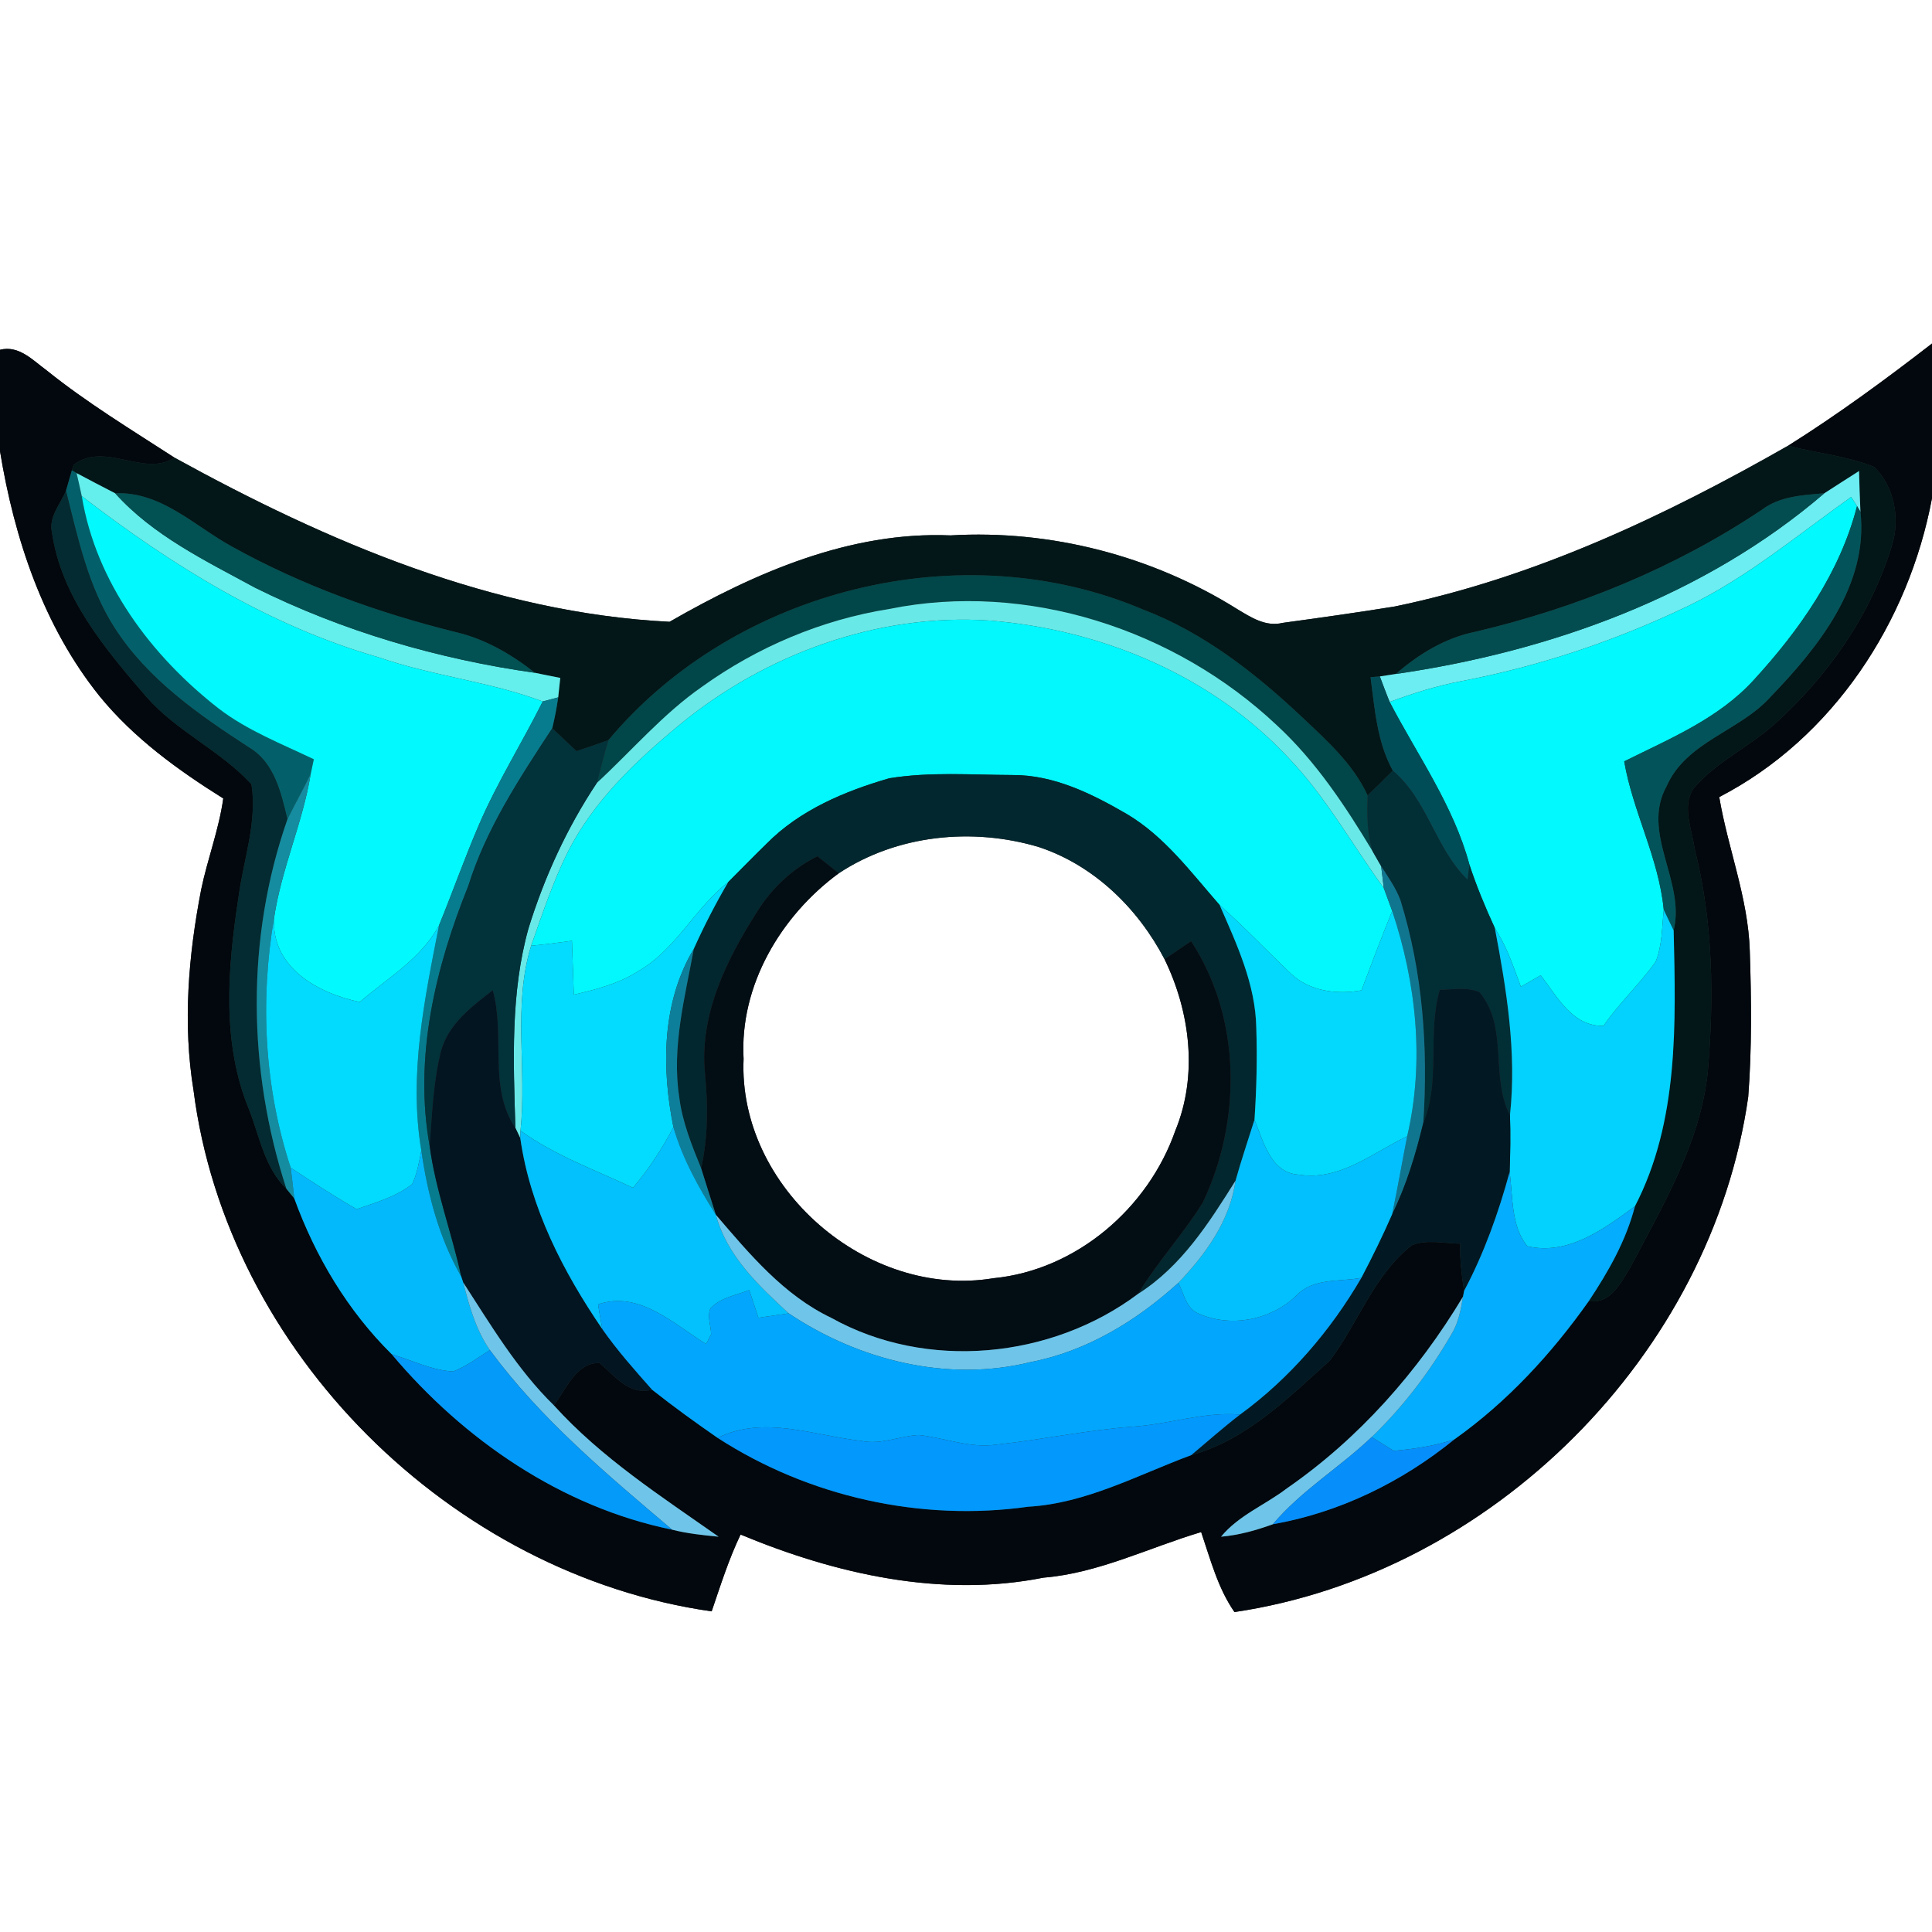 <?xml version="1.0" encoding="UTF-8" ?>
<!DOCTYPE svg PUBLIC "-//W3C//DTD SVG 1.1//EN" "http://www.w3.org/Graphics/SVG/1.1/DTD/svg11.dtd">
<svg width="250pt" height="250pt" viewBox="0 0 250 250" version="1.1" xmlns="http://www.w3.org/2000/svg">
<rect x="0" y="0" width="250" height="250" fill="#333333" stroke="none"/>
<g id="#ffffffff">
<path fill="#ffffff" opacity="1.00" d=" M 0.00 0.00 L 250.00 0.00 L 250.00 44.45 C 243.98 49.11 237.84 53.62 231.39 57.67 C 215.44 66.77 198.56 74.75 180.47 78.48 C 175.65 79.26 170.81 79.94 165.97 80.60 C 163.79 81.14 161.88 79.89 160.10 78.82 C 149.10 71.93 135.97 68.52 123.00 69.28 C 109.98 68.73 97.68 74.12 86.64 80.46 C 63.83 79.31 42.36 70.11 22.58 59.22 C 16.98 55.59 11.25 52.12 6.04 47.93 C 4.25 46.62 2.45 44.64 0.00 45.26 L 0.00 0.00 Z" />
<path fill="#ffffff" opacity="1.00" d=" M 0.00 58.38 C 1.86 69.72 5.61 81.03 12.89 90.09 C 17.31 95.51 23.01 99.64 28.89 103.32 C 28.33 107.34 26.85 111.15 26.03 115.11 C 24.38 123.63 23.63 132.45 25.04 141.07 C 29.36 174.97 58.39 203.71 92.09 208.51 C 93.23 205.16 94.30 201.77 95.83 198.57 C 108.11 203.68 121.76 206.79 135.02 204.15 C 142.18 203.56 148.64 200.27 155.43 198.25 C 156.63 201.78 157.58 205.49 159.74 208.60 C 193.07 203.66 221.47 175.34 226.22 141.94 C 226.70 135.64 226.63 129.31 226.42 123.00 C 226.21 116.19 223.59 109.79 222.47 103.14 C 237.18 95.53 247.00 80.51 250.00 64.46 L 250.00 250.00 L 0.00 250.00 L 0.00 58.38 Z" />
<path fill="#ffffff" opacity="1.00" d=" M 108.54 113.00 C 116.08 108.01 125.85 107.04 134.43 109.61 C 141.56 111.97 147.26 117.54 150.69 124.12 C 154.02 130.96 155.03 139.18 152.08 146.32 C 148.57 156.35 139.27 164.35 128.56 165.40 C 112.20 168.12 95.48 153.65 96.22 137.01 C 95.68 127.53 101.05 118.49 108.54 113.00 Z" />
</g>
<g id="#02080dff">
<path fill="#02080d" opacity="1.00" d=" M 0.00 45.26 C 2.45 44.64 4.25 46.62 6.04 47.93 C 11.25 52.12 16.98 55.59 22.58 59.22 C 18.64 61.81 13.63 57.06 9.53 60.14 L 9.30 60.86 C 9.11 61.52 8.73 62.84 8.54 63.50 C 7.81 65.26 6.26 66.90 6.73 68.94 C 7.95 77.27 13.57 83.93 18.88 90.10 C 22.80 94.63 28.52 97.10 32.54 101.49 C 33.30 106.39 31.51 111.22 30.87 116.04 C 29.47 125.16 28.62 134.93 32.26 143.65 C 33.61 147.15 34.26 151.11 37.06 153.83 C 37.31 154.14 37.82 154.77 38.08 155.08 C 40.81 162.59 44.98 169.60 50.69 175.24 C 59.98 186.30 72.66 195.02 86.97 197.94 C 88.94 198.45 90.97 198.65 92.99 198.85 C 85.55 193.62 77.82 188.65 71.67 181.85 C 73.24 179.81 74.58 176.25 77.60 176.38 C 79.61 178.08 81.37 180.58 84.38 179.83 C 87.13 182.01 89.97 184.06 92.86 186.06 C 104.62 193.68 119.15 196.93 133.05 194.97 C 140.55 194.54 147.22 190.86 154.13 188.30 C 161.31 186.33 166.71 180.88 172.09 176.05 C 175.75 171.21 177.77 164.99 182.70 161.13 C 184.68 160.33 186.89 160.91 188.96 160.93 C 188.88 162.99 189.15 165.03 189.45 167.05 L 189.31 167.79 C 183.49 177.48 175.86 186.13 166.54 192.58 C 163.74 194.73 160.28 196.07 158.00 198.85 C 160.30 198.65 162.53 198.03 164.70 197.24 C 173.34 195.72 181.40 191.78 188.19 186.26 C 195.03 181.41 200.76 175.19 205.59 168.36 C 208.37 168.80 209.75 165.98 210.97 164.00 C 215.17 155.99 219.99 147.96 220.98 138.78 C 221.82 129.10 221.68 119.22 219.27 109.76 C 218.94 107.28 217.62 104.40 219.10 102.09 C 222.01 98.59 226.31 96.70 229.66 93.68 C 236.56 87.46 242.08 79.57 244.80 70.64 C 245.90 67.17 245.17 63.01 242.53 60.43 C 238.97 58.97 235.08 58.66 231.39 57.67 C 237.84 53.62 243.98 49.11 250.00 44.45 L 250.00 64.46 C 247.00 80.51 237.18 95.53 222.47 103.14 C 223.59 109.79 226.21 116.19 226.42 123.00 C 226.63 129.31 226.70 135.64 226.22 141.94 C 221.47 175.34 193.07 203.66 159.74 208.60 C 157.58 205.49 156.63 201.78 155.43 198.25 C 148.64 200.27 142.18 203.56 135.02 204.15 C 121.76 206.79 108.11 203.68 95.83 198.57 C 94.30 201.77 93.23 205.16 92.09 208.51 C 58.39 203.71 29.36 174.97 25.04 141.07 C 23.63 132.45 24.38 123.63 26.03 115.11 C 26.85 111.15 28.33 107.34 28.89 103.32 C 23.01 99.64 17.31 95.51 12.89 90.09 C 5.61 81.03 1.86 69.72 0.00 58.38 L 0.00 45.26 Z" />
</g>
<g id="#031718ff">
<path fill="#031718" opacity="1.00" d=" M 180.47 78.48 C 198.56 74.75 215.44 66.77 231.39 57.67 C 235.08 58.66 238.97 58.97 242.53 60.43 C 245.17 63.01 245.90 67.17 244.80 70.64 C 242.08 79.57 236.56 87.46 229.66 93.68 C 226.31 96.70 222.01 98.59 219.10 102.09 C 217.62 104.40 218.94 107.28 219.27 109.76 C 221.68 119.22 221.82 129.10 220.98 138.78 C 219.99 147.96 215.17 155.99 210.97 164.00 C 209.75 165.98 208.37 168.80 205.59 168.36 C 208.12 164.55 210.41 160.55 211.56 156.09 C 217.25 145.13 216.85 132.40 216.57 120.40 C 218.13 114.01 212.27 107.79 215.68 101.69 C 218.23 95.94 225.15 94.61 229.13 90.15 C 235.30 83.75 241.79 75.69 240.74 66.22 C 240.65 64.46 240.61 62.70 240.56 60.95 C 239.06 61.90 237.56 62.87 236.07 63.83 C 233.28 64.07 230.32 64.20 227.99 65.96 C 216.76 73.48 204.08 78.64 190.96 81.74 C 187.04 82.52 183.60 84.62 180.62 87.21 C 180.10 87.29 179.07 87.45 178.55 87.53 C 178.25 87.55 177.65 87.60 177.35 87.63 C 177.89 91.73 178.19 96.02 180.23 99.72 C 179.15 100.80 178.07 101.87 176.97 102.93 C 175.07 98.79 171.58 95.73 168.34 92.66 C 162.34 87.03 155.71 81.85 147.95 78.89 C 124.44 68.89 95.10 76.23 78.74 95.76 C 77.37 96.28 75.98 96.73 74.59 97.20 C 73.55 96.21 72.51 95.22 71.46 94.24 C 71.78 92.92 72.04 91.58 72.23 90.24 C 72.33 89.40 72.42 88.56 72.50 87.72 C 71.40 87.51 70.31 87.29 69.22 87.06 C 66.17 84.66 62.76 82.67 58.95 81.79 C 48.94 79.30 39.15 75.79 30.11 70.78 C 25.21 68.12 20.90 63.58 14.90 63.83 C 13.23 62.97 11.56 62.10 9.91 61.22 L 9.30 60.86 L 9.53 60.14 C 13.63 57.06 18.64 61.81 22.58 59.22 C 42.36 70.11 63.83 79.31 86.64 80.46 C 97.68 74.12 109.98 68.73 123.00 69.28 C 135.97 68.52 149.10 71.93 160.10 78.82 C 161.88 79.89 163.79 81.14 165.97 80.60 C 170.81 79.94 175.65 79.26 180.47 78.48 Z" />
</g>
<g id="#03606aff">
<path fill="#03606a" opacity="1.00" d=" M 9.30 60.86 L 9.91 61.22 C 10.14 62.21 10.37 63.21 10.58 64.20 C 12.41 75.35 19.56 84.87 28.30 91.69 C 32.02 94.54 36.42 96.24 40.61 98.25 C 40.51 98.72 40.31 99.66 40.21 100.13 C 39.26 102.12 38.15 104.04 37.19 106.03 C 36.38 102.62 35.52 98.71 32.28 96.76 C 25.73 92.51 19.08 87.90 14.81 81.22 C 11.38 75.87 10.06 69.57 8.54 63.50 C 8.73 62.84 9.11 61.52 9.30 60.86 Z" />
</g>
<g id="#64eeecff">
<path fill="#64eeec" opacity="1.00" d=" M 9.91 61.22 C 11.56 62.10 13.23 62.97 14.90 63.83 C 19.82 69.31 26.61 72.57 32.99 76.04 C 44.33 81.68 56.68 85.29 69.22 87.06 C 70.31 87.29 71.40 87.51 72.50 87.72 C 72.42 88.56 72.33 89.40 72.23 90.24 C 71.73 90.37 70.73 90.64 70.23 90.77 C 63.33 88.18 55.93 87.47 48.98 85.05 C 34.82 81.01 22.17 73.11 10.58 64.20 C 10.37 63.21 10.14 62.21 9.91 61.22 Z" />
</g>
<g id="#6bedf2ff">
<path fill="#6bedf2" opacity="1.00" d=" M 236.07 63.83 C 237.56 62.87 239.06 61.90 240.56 60.95 C 240.61 62.70 240.65 64.46 240.74 66.22 L 240.30 65.49 C 240.11 65.20 239.73 64.61 239.54 64.31 C 232.65 69.19 226.12 74.71 218.47 78.40 C 209.15 82.88 199.27 86.21 189.10 88.14 C 185.93 88.74 182.84 89.71 179.82 90.83 C 179.37 89.74 178.97 88.63 178.55 87.53 C 179.07 87.45 180.10 87.29 180.62 87.21 C 200.61 84.31 220.60 77.11 236.07 63.83 Z" />
</g>
<g id="#032b31ff">
<path fill="#032b31" opacity="1.00" d=" M 6.73 68.94 C 6.26 66.90 7.81 65.26 8.54 63.50 C 10.06 69.57 11.38 75.87 14.81 81.22 C 19.08 87.90 25.73 92.51 32.28 96.76 C 35.52 98.71 36.38 102.62 37.19 106.03 C 31.81 121.41 32.03 138.39 37.06 153.83 C 34.26 151.11 33.61 147.15 32.26 143.65 C 28.62 134.93 29.47 125.16 30.87 116.04 C 31.51 111.22 33.30 106.39 32.54 101.49 C 28.52 97.10 22.80 94.63 18.88 90.10 C 13.57 83.93 7.95 77.27 6.73 68.94 Z" />
</g>
<g id="#02fafeff">
<path fill="#02fafe" opacity="1.00" d=" M 10.58 64.20 C 22.17 73.11 34.82 81.01 48.98 85.05 C 55.93 87.47 63.33 88.18 70.23 90.77 C 67.54 96.15 64.32 101.26 61.95 106.79 C 60.11 111.06 58.57 115.44 56.81 119.74 C 54.45 124.11 50.15 126.54 46.55 129.66 C 41.12 128.52 35.10 125.19 35.46 118.79 C 36.41 112.41 39.17 106.49 40.21 100.13 C 40.31 99.66 40.51 98.72 40.61 98.25 C 36.42 96.24 32.02 94.54 28.30 91.69 C 19.56 84.87 12.41 75.35 10.58 64.20 Z" />
</g>
<g id="#025153ff">
<path fill="#025153" opacity="1.00" d=" M 14.90 63.83 C 20.90 63.58 25.21 68.12 30.11 70.78 C 39.15 75.79 48.94 79.30 58.95 81.79 C 62.76 82.67 66.17 84.66 69.22 87.06 C 56.68 85.29 44.33 81.68 32.99 76.04 C 26.61 72.57 19.82 69.31 14.90 63.83 Z" />
</g>
<g id="#034d50ff">
<path fill="#034d50" opacity="1.00" d=" M 227.99 65.96 C 230.32 64.20 233.28 64.07 236.07 63.83 C 220.60 77.11 200.61 84.31 180.62 87.21 C 183.60 84.62 187.04 82.52 190.96 81.74 C 204.08 78.64 216.76 73.48 227.99 65.96 Z" />
</g>
<g id="#02f9fdff">
<path fill="#02f9fd" opacity="1.00" d=" M 218.47 78.40 C 226.12 74.71 232.65 69.19 239.54 64.31 C 239.73 64.61 240.11 65.20 240.30 65.49 C 238.09 74.11 232.87 81.52 226.94 87.99 C 222.40 92.98 216.08 95.58 210.17 98.52 C 211.30 105.07 214.65 111.03 215.29 117.73 C 215.05 119.97 215.10 122.31 214.25 124.43 C 212.19 127.35 209.51 129.79 207.49 132.75 C 203.44 132.81 201.52 128.98 199.37 126.20 C 198.51 126.69 197.65 127.18 196.80 127.68 C 195.92 125.35 195.16 122.96 193.87 120.83 L 193.43 120.09 C 192.20 117.42 191.07 114.70 190.15 111.91 C 188.10 104.26 183.43 97.76 179.82 90.83 C 182.84 89.71 185.93 88.74 189.10 88.14 C 199.27 86.21 209.15 82.88 218.47 78.40 Z" />
</g>
<g id="#03545aff">
<path fill="#03545a" opacity="1.00" d=" M 240.30 65.49 L 240.74 66.22 C 241.79 75.69 235.30 83.75 229.13 90.15 C 225.15 94.61 218.23 95.94 215.68 101.69 C 212.27 107.79 218.13 114.01 216.57 120.40 C 216.25 119.73 215.61 118.40 215.29 117.73 C 214.65 111.03 211.30 105.07 210.17 98.52 C 216.08 95.58 222.40 92.98 226.94 87.99 C 232.87 81.52 238.09 74.11 240.30 65.49 Z" />
</g>
<g id="#014648ff">
<path fill="#014648" opacity="1.00" d=" M 78.74 95.76 C 95.10 76.23 124.44 68.89 147.95 78.89 C 155.71 81.85 162.34 87.03 168.34 92.66 C 171.58 95.73 175.07 98.79 176.97 102.93 C 176.89 105.36 176.86 107.84 177.63 110.18 C 174.09 104.30 170.26 98.49 165.18 93.81 C 152.03 81.44 132.90 75.19 115.06 78.80 C 106.34 80.19 98.02 83.71 90.86 88.85 C 85.78 92.38 81.75 97.14 77.23 101.31 C 77.73 99.46 78.16 97.59 78.74 95.76 Z" />
</g>
<g id="#69e8e8ff">
<path fill="#69e8e8" opacity="1.00" d=" M 115.06 78.80 C 132.90 75.19 152.03 81.44 165.18 93.81 C 170.26 98.49 174.09 104.30 177.63 110.18 C 177.91 110.66 178.45 111.60 178.72 112.08 C 178.81 112.79 178.97 114.20 179.06 114.91 C 174.99 109.33 171.63 103.21 166.84 98.18 C 156.89 87.44 142.53 81.45 128.07 80.30 C 113.57 79.32 98.99 84.65 87.86 93.85 C 82.23 98.50 76.78 103.70 73.45 110.29 C 71.53 114.17 70.17 118.30 68.73 122.38 C 66.33 130.13 68.20 138.36 67.35 146.31 L 67.33 147.31 C 67.17 146.98 66.85 146.30 66.69 145.96 C 66.43 137.33 66.04 128.52 68.39 120.12 C 70.45 113.48 73.37 107.11 77.23 101.31 C 81.75 97.14 85.78 92.38 90.86 88.85 C 98.02 83.71 106.34 80.19 115.06 78.80 Z" />
</g>
<g id="#02f8fdff">
<path fill="#02f8fd" opacity="1.00" d=" M 87.86 93.85 C 98.99 84.65 113.57 79.32 128.07 80.30 C 142.53 81.45 156.89 87.44 166.84 98.18 C 171.63 103.21 174.99 109.33 179.06 114.91 C 179.43 115.89 179.79 116.89 180.15 117.88 C 178.77 121.28 177.47 124.71 176.17 128.15 C 173.00 128.73 169.49 128.28 167.05 126.00 C 163.95 123.05 161.02 119.95 157.82 117.11 C 154.12 112.89 150.69 108.21 145.77 105.31 C 141.27 102.70 136.35 100.26 131.03 100.29 C 125.71 100.27 120.34 99.85 115.07 100.71 C 109.30 102.38 103.49 104.82 99.20 109.17 C 97.52 110.80 95.89 112.49 94.23 114.14 C 89.90 117.53 87.46 122.87 82.62 125.65 C 80.09 127.28 77.15 128.04 74.25 128.71 C 74.16 126.38 74.08 124.06 74.01 121.74 C 72.25 121.99 70.49 122.21 68.73 122.38 C 70.17 118.30 71.53 114.17 73.45 110.29 C 76.78 103.70 82.23 98.50 87.86 93.85 Z" />
</g>
<g id="#014d57ff">
<path fill="#014d57" opacity="1.00" d=" M 177.35 87.63 C 177.65 87.60 178.25 87.55 178.55 87.53 C 178.97 88.63 179.37 89.74 179.82 90.83 C 183.43 97.76 188.10 104.26 190.15 111.91 C 190.09 112.39 189.96 113.35 189.90 113.83 C 185.72 109.76 184.72 103.49 180.23 99.72 C 178.19 96.02 177.89 91.73 177.35 87.63 Z" />
</g>
<g id="#077c8eff">
<path fill="#077c8e" opacity="1.00" d=" M 70.23 90.77 C 70.73 90.64 71.73 90.37 72.23 90.24 C 72.04 91.58 71.78 92.92 71.46 94.24 C 67.23 100.70 62.91 107.22 60.59 114.66 C 56.32 125.25 53.54 136.88 55.60 148.30 C 56.37 154.07 58.47 159.53 59.69 165.20 C 56.82 160.19 55.33 154.57 54.52 148.88 C 52.87 139.10 54.93 129.32 56.81 119.74 C 58.57 115.44 60.11 111.06 61.95 106.79 C 64.32 101.26 67.54 96.15 70.23 90.77 Z" />
</g>
<g id="#02323aff">
<path fill="#02323a" opacity="1.00" d=" M 60.59 114.66 C 62.91 107.22 67.23 100.70 71.46 94.24 C 72.51 95.22 73.55 96.21 74.59 97.20 C 75.98 96.73 77.37 96.28 78.74 95.76 C 78.16 97.59 77.73 99.46 77.23 101.31 C 73.37 107.11 70.45 113.48 68.39 120.12 C 66.04 128.52 66.43 137.33 66.69 145.96 C 63.14 140.70 65.42 133.99 63.76 128.14 C 61.05 130.24 58.04 132.50 57.08 135.96 C 56.06 139.99 55.91 144.18 55.60 148.30 C 53.54 136.88 56.32 125.25 60.59 114.66 Z" />
</g>
<g id="#158ca0ff">
<path fill="#158ca0" opacity="1.00" d=" M 37.19 106.03 C 38.15 104.04 39.26 102.12 40.21 100.13 C 39.17 106.49 36.41 112.41 35.46 118.79 C 33.63 129.52 34.20 140.75 37.62 151.11 C 37.78 152.43 37.94 153.75 38.08 155.08 C 37.82 154.77 37.31 154.14 37.06 153.83 C 32.03 138.39 31.81 121.41 37.19 106.03 Z" />
</g>
<g id="#022e36ff">
<path fill="#022e36" opacity="1.00" d=" M 180.23 99.72 C 184.72 103.49 185.72 109.76 189.90 113.83 C 189.96 113.35 190.09 112.39 190.15 111.91 C 191.07 114.70 192.20 117.42 193.43 120.09 C 194.95 128.07 196.27 136.16 195.39 144.31 C 192.81 139.29 195.23 132.88 191.45 128.39 C 189.82 127.67 188.01 128.06 186.30 128.08 C 184.66 133.73 186.45 139.78 184.17 145.32 C 184.82 135.63 184.11 125.80 181.22 116.50 C 180.63 114.90 179.63 113.50 178.72 112.08 C 178.45 111.60 177.91 110.66 177.63 110.18 C 176.86 107.84 176.89 105.36 176.97 102.93 C 178.07 101.87 179.15 100.80 180.23 99.72 Z" />
</g>
<g id="#03272eff">
<path fill="#03272e" opacity="1.00" d=" M 99.20 109.17 C 103.49 104.82 109.30 102.38 115.07 100.71 C 120.34 99.85 125.71 100.27 131.03 100.29 C 136.35 100.26 141.27 102.70 145.77 105.31 C 150.69 108.21 154.12 112.89 157.82 117.11 C 160.03 122.17 162.46 127.36 162.56 132.98 C 162.70 136.95 162.59 140.92 162.33 144.89 C 161.51 147.51 160.62 150.11 159.88 152.77 C 156.45 158.25 152.85 163.90 147.26 167.43 C 149.77 163.28 153.10 159.71 155.65 155.59 C 160.68 144.99 160.65 131.77 154.13 121.79 C 152.98 122.56 151.83 123.34 150.69 124.12 C 147.26 117.54 141.56 111.97 134.43 109.61 C 125.85 107.04 116.08 108.01 108.54 113.00 C 107.62 112.27 106.70 111.53 105.78 110.80 C 102.55 112.40 99.88 114.91 97.98 117.96 C 94.00 124.19 90.46 131.35 91.23 138.97 C 91.63 143.05 91.62 147.17 90.73 151.19 C 89.52 148.20 88.28 145.17 87.89 141.94 C 86.90 135.48 88.63 129.07 89.78 122.77 C 91.11 119.81 92.60 116.93 94.23 114.14 C 95.89 112.49 97.52 110.80 99.20 109.17 Z" />
</g>
<g id="#030d14ff">
<path fill="#030d14" opacity="1.00" d=" M 97.98 117.96 C 99.88 114.91 102.55 112.40 105.78 110.80 C 106.70 111.53 107.62 112.27 108.54 113.00 C 101.05 118.49 95.68 127.53 96.22 137.01 C 95.48 153.65 112.20 168.12 128.56 165.40 C 139.27 164.35 148.57 156.35 152.08 146.32 C 155.03 139.18 154.02 130.96 150.69 124.12 C 151.83 123.34 152.98 122.56 154.13 121.79 C 160.65 131.77 160.68 144.99 155.65 155.59 C 153.10 159.71 149.77 163.28 147.26 167.43 C 136.06 175.83 119.90 177.41 107.57 170.53 C 101.41 167.60 96.98 162.26 92.63 157.19 C 91.98 155.19 91.37 153.19 90.73 151.19 C 91.62 147.17 91.63 143.05 91.23 138.97 C 90.46 131.35 94.00 124.19 97.98 117.96 Z" />
</g>
<g id="#107690ff">
<path fill="#107690" opacity="1.00" d=" M 178.72 112.08 C 179.63 113.50 180.63 114.90 181.22 116.50 C 184.11 125.80 184.82 135.63 184.17 145.32 C 183.19 149.37 181.99 153.38 180.14 157.13 C 180.85 153.77 181.43 150.40 182.09 147.03 C 184.35 137.38 183.27 127.21 180.15 117.88 C 179.79 116.89 179.43 115.89 179.06 114.91 C 178.97 114.20 178.81 112.79 178.72 112.08 Z" />
</g>
<g id="#03dcfeff">
<path fill="#03dcfe" opacity="1.00" d=" M 82.62 125.65 C 87.46 122.87 89.90 117.53 94.23 114.14 C 92.60 116.93 91.11 119.81 89.78 122.77 C 85.63 129.71 85.59 138.14 87.14 145.86 C 85.67 148.65 83.95 151.30 81.91 153.70 C 76.99 151.38 71.79 149.52 67.35 146.31 C 68.20 138.36 66.33 130.13 68.73 122.38 C 70.49 122.21 72.25 121.99 74.01 121.74 C 74.08 124.06 74.16 126.38 74.25 128.71 C 77.15 128.04 80.09 127.28 82.62 125.65 Z" />
</g>
<g id="#02d9fdff">
<path fill="#02d9fd" opacity="1.00" d=" M 157.82 117.11 C 161.02 119.95 163.95 123.05 167.05 126.00 C 169.49 128.28 173.00 128.73 176.17 128.15 C 177.47 124.71 178.77 121.28 180.15 117.88 C 183.27 127.21 184.35 137.38 182.09 147.03 C 177.64 149.16 173.34 152.85 168.08 152.00 C 164.42 151.81 163.47 147.65 162.33 144.89 C 162.59 140.92 162.70 136.95 162.56 132.98 C 162.46 127.36 160.03 122.17 157.82 117.11 Z" />
</g>
<g id="#02d2fdff">
<path fill="#02d2fd" opacity="1.00" d=" M 215.29 117.73 C 215.61 118.40 216.25 119.73 216.57 120.40 C 216.85 132.40 217.25 145.13 211.56 156.09 C 207.57 159.02 202.89 162.50 197.64 161.26 C 195.49 158.66 195.79 154.87 195.34 151.68 C 195.44 149.23 195.47 146.77 195.39 144.31 C 196.27 136.16 194.95 128.07 193.43 120.09 L 193.87 120.83 C 195.16 122.96 195.92 125.35 196.80 127.68 C 197.65 127.18 198.51 126.69 199.37 126.20 C 201.52 128.98 203.44 132.81 207.49 132.75 C 209.51 129.79 212.19 127.35 214.25 124.43 C 215.10 122.31 215.05 119.97 215.29 117.73 Z" />
</g>
<g id="#02dafeff">
<path fill="#02dafe" opacity="1.00" d=" M 37.62 151.11 C 34.20 140.75 33.63 129.52 35.46 118.79 C 35.10 125.19 41.12 128.52 46.55 129.66 C 50.15 126.54 54.45 124.11 56.81 119.74 C 54.93 129.32 52.87 139.10 54.52 148.88 C 54.23 150.35 53.99 151.87 53.33 153.23 C 51.24 154.88 48.62 155.60 46.15 156.47 C 43.24 154.80 40.42 152.96 37.62 151.11 Z" />
</g>
<g id="#0e7f9bff">
<path fill="#0e7f9b" opacity="1.00" d=" M 87.14 145.86 C 85.59 138.14 85.63 129.71 89.78 122.77 C 88.63 129.07 86.90 135.48 87.89 141.94 C 88.28 145.17 89.52 148.20 90.73 151.19 C 91.37 153.19 91.98 155.19 92.63 157.19 C 90.38 153.63 88.32 149.92 87.14 145.86 Z" />
</g>
<g id="#031521ff">
<path fill="#031521" opacity="1.00" d=" M 57.08 135.96 C 58.04 132.50 61.05 130.24 63.76 128.14 C 65.42 133.99 63.14 140.70 66.69 145.96 C 66.85 146.30 67.17 146.98 67.33 147.31 C 68.62 156.31 72.87 164.58 77.95 172.00 C 79.89 174.77 82.14 177.30 84.38 179.83 C 81.37 180.58 79.61 178.08 77.60 176.38 C 74.58 176.25 73.24 179.81 71.67 181.85 C 66.92 177.21 63.52 171.47 59.94 165.95 L 59.69 165.20 C 58.47 159.53 56.37 154.07 55.60 148.30 C 55.91 144.18 56.06 139.99 57.08 135.96 Z" />
</g>
<g id="#021923ff">
<path fill="#021923" opacity="1.00" d=" M 186.30 128.08 C 188.01 128.06 189.82 127.67 191.45 128.39 C 195.23 132.88 192.81 139.29 195.39 144.31 C 195.47 146.77 195.44 149.23 195.34 151.68 C 193.89 156.99 192.03 162.19 189.45 167.05 C 189.15 165.03 188.88 162.99 188.96 160.93 C 186.89 160.91 184.68 160.33 182.70 161.13 C 177.77 164.99 175.75 171.21 172.09 176.05 C 166.71 180.88 161.31 186.33 154.13 188.30 C 156.24 186.54 158.29 184.71 160.47 183.04 C 166.88 178.36 172.18 172.19 176.16 165.35 C 177.58 162.65 178.92 159.92 180.14 157.13 C 181.99 153.38 183.19 149.37 184.17 145.32 C 186.45 139.78 184.66 133.73 186.30 128.08 Z" />
</g>
<g id="#02c0fdff">
<path fill="#02c0fd" opacity="1.00" d=" M 162.33 144.89 C 163.47 147.65 164.42 151.81 168.08 152.00 C 173.34 152.85 177.64 149.16 182.09 147.03 C 181.43 150.40 180.85 153.77 180.14 157.13 C 178.92 159.92 177.58 162.65 176.16 165.35 C 173.28 165.91 169.92 165.31 167.72 167.68 C 164.42 170.82 159.31 171.83 155.12 169.99 C 153.47 169.34 153.22 167.39 152.47 166.01 C 156.00 162.31 159.16 157.98 159.88 152.77 C 160.62 150.11 161.51 147.51 162.33 144.89 Z" />
</g>
<g id="#02c1fdff">
<path fill="#02c1fd" opacity="1.00" d=" M 67.35 146.31 C 71.79 149.52 76.99 151.38 81.91 153.70 C 83.95 151.30 85.67 148.65 87.14 145.86 C 88.32 149.92 90.38 153.63 92.63 157.19 C 94.06 162.51 98.15 166.34 102.06 169.95 C 100.75 170.14 99.45 170.33 98.14 170.52 C 97.75 169.32 97.35 168.13 96.95 166.94 C 95.25 167.61 93.22 167.90 91.94 169.30 C 91.48 170.34 92.00 171.56 92.02 172.66 C 91.86 172.98 91.53 173.60 91.37 173.92 C 87.18 171.33 82.73 166.97 77.39 168.78 C 77.56 169.86 77.74 170.93 77.95 172.00 C 72.87 164.58 68.62 156.31 67.33 147.31 L 67.35 146.31 Z" />
</g>
<g id="#03b9fcff">
<path fill="#03b9fc" opacity="1.00" d=" M 54.52 148.88 C 55.33 154.57 56.82 160.19 59.69 165.20 L 59.94 165.95 C 60.71 169.00 61.58 172.08 63.39 174.70 C 61.85 175.68 60.36 176.78 58.65 177.47 C 55.88 177.32 53.32 176.02 50.69 175.24 C 44.98 169.60 40.81 162.59 38.08 155.08 C 37.94 153.75 37.78 152.43 37.62 151.11 C 40.42 152.96 43.24 154.80 46.15 156.47 C 48.62 155.60 51.24 154.88 53.33 153.23 C 53.99 151.87 54.23 150.35 54.52 148.88 Z" />
</g>
<g id="#04adfdff">
<path fill="#04adfd" opacity="1.00" d=" M 195.34 151.68 C 195.79 154.87 195.49 158.66 197.64 161.26 C 202.89 162.50 207.57 159.02 211.56 156.09 C 210.41 160.55 208.12 164.55 205.59 168.36 C 200.76 175.19 195.03 181.41 188.19 186.26 C 185.66 187.11 183.01 187.49 180.36 187.74 C 179.40 187.14 178.45 186.55 177.49 185.96 C 181.54 182.07 184.97 177.56 187.78 172.71 C 188.71 171.22 189.04 169.49 189.31 167.79 L 189.45 167.05 C 192.03 162.19 193.89 156.99 195.34 151.68 Z" />
</g>
<g id="#6ec5e9ff">
<path fill="#6ec5e9" opacity="1.00" d=" M 147.26 167.43 C 152.85 163.90 156.45 158.25 159.88 152.77 C 159.16 157.98 156.00 162.31 152.47 166.01 C 147.07 170.92 140.62 174.85 133.38 176.25 C 122.63 178.91 111.14 176.03 102.06 169.95 C 98.15 166.34 94.06 162.51 92.63 157.19 C 96.98 162.26 101.41 167.60 107.57 170.53 C 119.90 177.41 136.06 175.83 147.26 167.43 Z" />
<path fill="#6ec5e9" opacity="1.00" d=" M 59.94 165.95 C 63.52 171.47 66.92 177.21 71.67 181.85 C 77.82 188.65 85.55 193.62 92.99 198.85 C 90.97 198.65 88.94 198.45 86.97 197.94 C 78.54 190.79 69.99 183.66 63.39 174.70 C 61.58 172.08 60.71 169.00 59.94 165.95 Z" />
<path fill="#6ec5e9" opacity="1.00" d=" M 189.31 167.79 C 189.04 169.49 188.71 171.22 187.78 172.71 C 184.97 177.56 181.54 182.07 177.49 185.96 C 173.37 189.89 168.40 192.86 164.70 197.24 C 162.53 198.03 160.30 198.65 158.00 198.85 C 160.28 196.07 163.74 194.73 166.54 192.58 C 175.86 186.13 183.49 177.48 189.31 167.79 Z" />
</g>
<g id="#02a7fdff">
<path fill="#02a7fd" opacity="1.00" d=" M 167.72 167.68 C 169.92 165.31 173.28 165.91 176.16 165.35 C 172.18 172.19 166.88 178.36 160.47 183.04 C 155.76 182.66 151.23 184.31 146.57 184.61 C 140.65 185.05 134.83 186.30 128.94 186.93 C 125.51 187.44 122.24 186.04 118.88 185.69 C 116.41 185.82 114.00 186.98 111.50 186.46 C 105.35 185.76 98.81 183.10 92.86 186.06 C 89.97 184.06 87.13 182.01 84.38 179.83 C 82.14 177.30 79.89 174.77 77.95 172.00 C 77.74 170.93 77.56 169.86 77.39 168.78 C 82.73 166.97 87.18 171.33 91.37 173.92 C 91.53 173.60 91.86 172.98 92.02 172.66 C 92.00 171.56 91.48 170.34 91.94 169.30 C 93.22 167.90 95.25 167.61 96.95 166.94 C 97.35 168.13 97.75 169.32 98.14 170.52 C 99.45 170.33 100.75 170.14 102.06 169.95 C 111.14 176.03 122.63 178.91 133.38 176.25 C 140.62 174.85 147.07 170.92 152.47 166.01 C 153.22 167.39 153.47 169.34 155.12 169.99 C 159.31 171.83 164.42 170.82 167.72 167.68 Z" />
</g>
<g id="#049afaff">
<path fill="#049afa" opacity="1.00" d=" M 50.69 175.24 C 53.32 176.02 55.88 177.32 58.65 177.47 C 60.36 176.78 61.85 175.68 63.39 174.70 C 69.99 183.66 78.54 190.79 86.97 197.94 C 72.66 195.02 59.98 186.30 50.69 175.24 Z" />
</g>
<g id="#0298fcff">
<path fill="#0298fc" opacity="1.00" d=" M 146.57 184.61 C 151.23 184.31 155.76 182.66 160.47 183.04 C 158.29 184.71 156.24 186.54 154.13 188.30 C 147.22 190.86 140.55 194.54 133.05 194.97 C 119.15 196.93 104.62 193.68 92.86 186.06 C 98.81 183.10 105.35 185.76 111.50 186.46 C 114.00 186.98 116.41 185.82 118.88 185.69 C 122.24 186.04 125.51 187.44 128.94 186.93 C 134.83 186.30 140.65 185.05 146.57 184.61 Z" />
</g>
<g id="#068ffaff">
<path fill="#068ffa" opacity="1.00" d=" M 164.70 197.24 C 168.40 192.86 173.37 189.89 177.49 185.96 C 178.45 186.55 179.40 187.14 180.36 187.74 C 183.01 187.49 185.66 187.11 188.19 186.26 C 181.40 191.78 173.34 195.72 164.70 197.24 Z" />
</g>
</svg>
